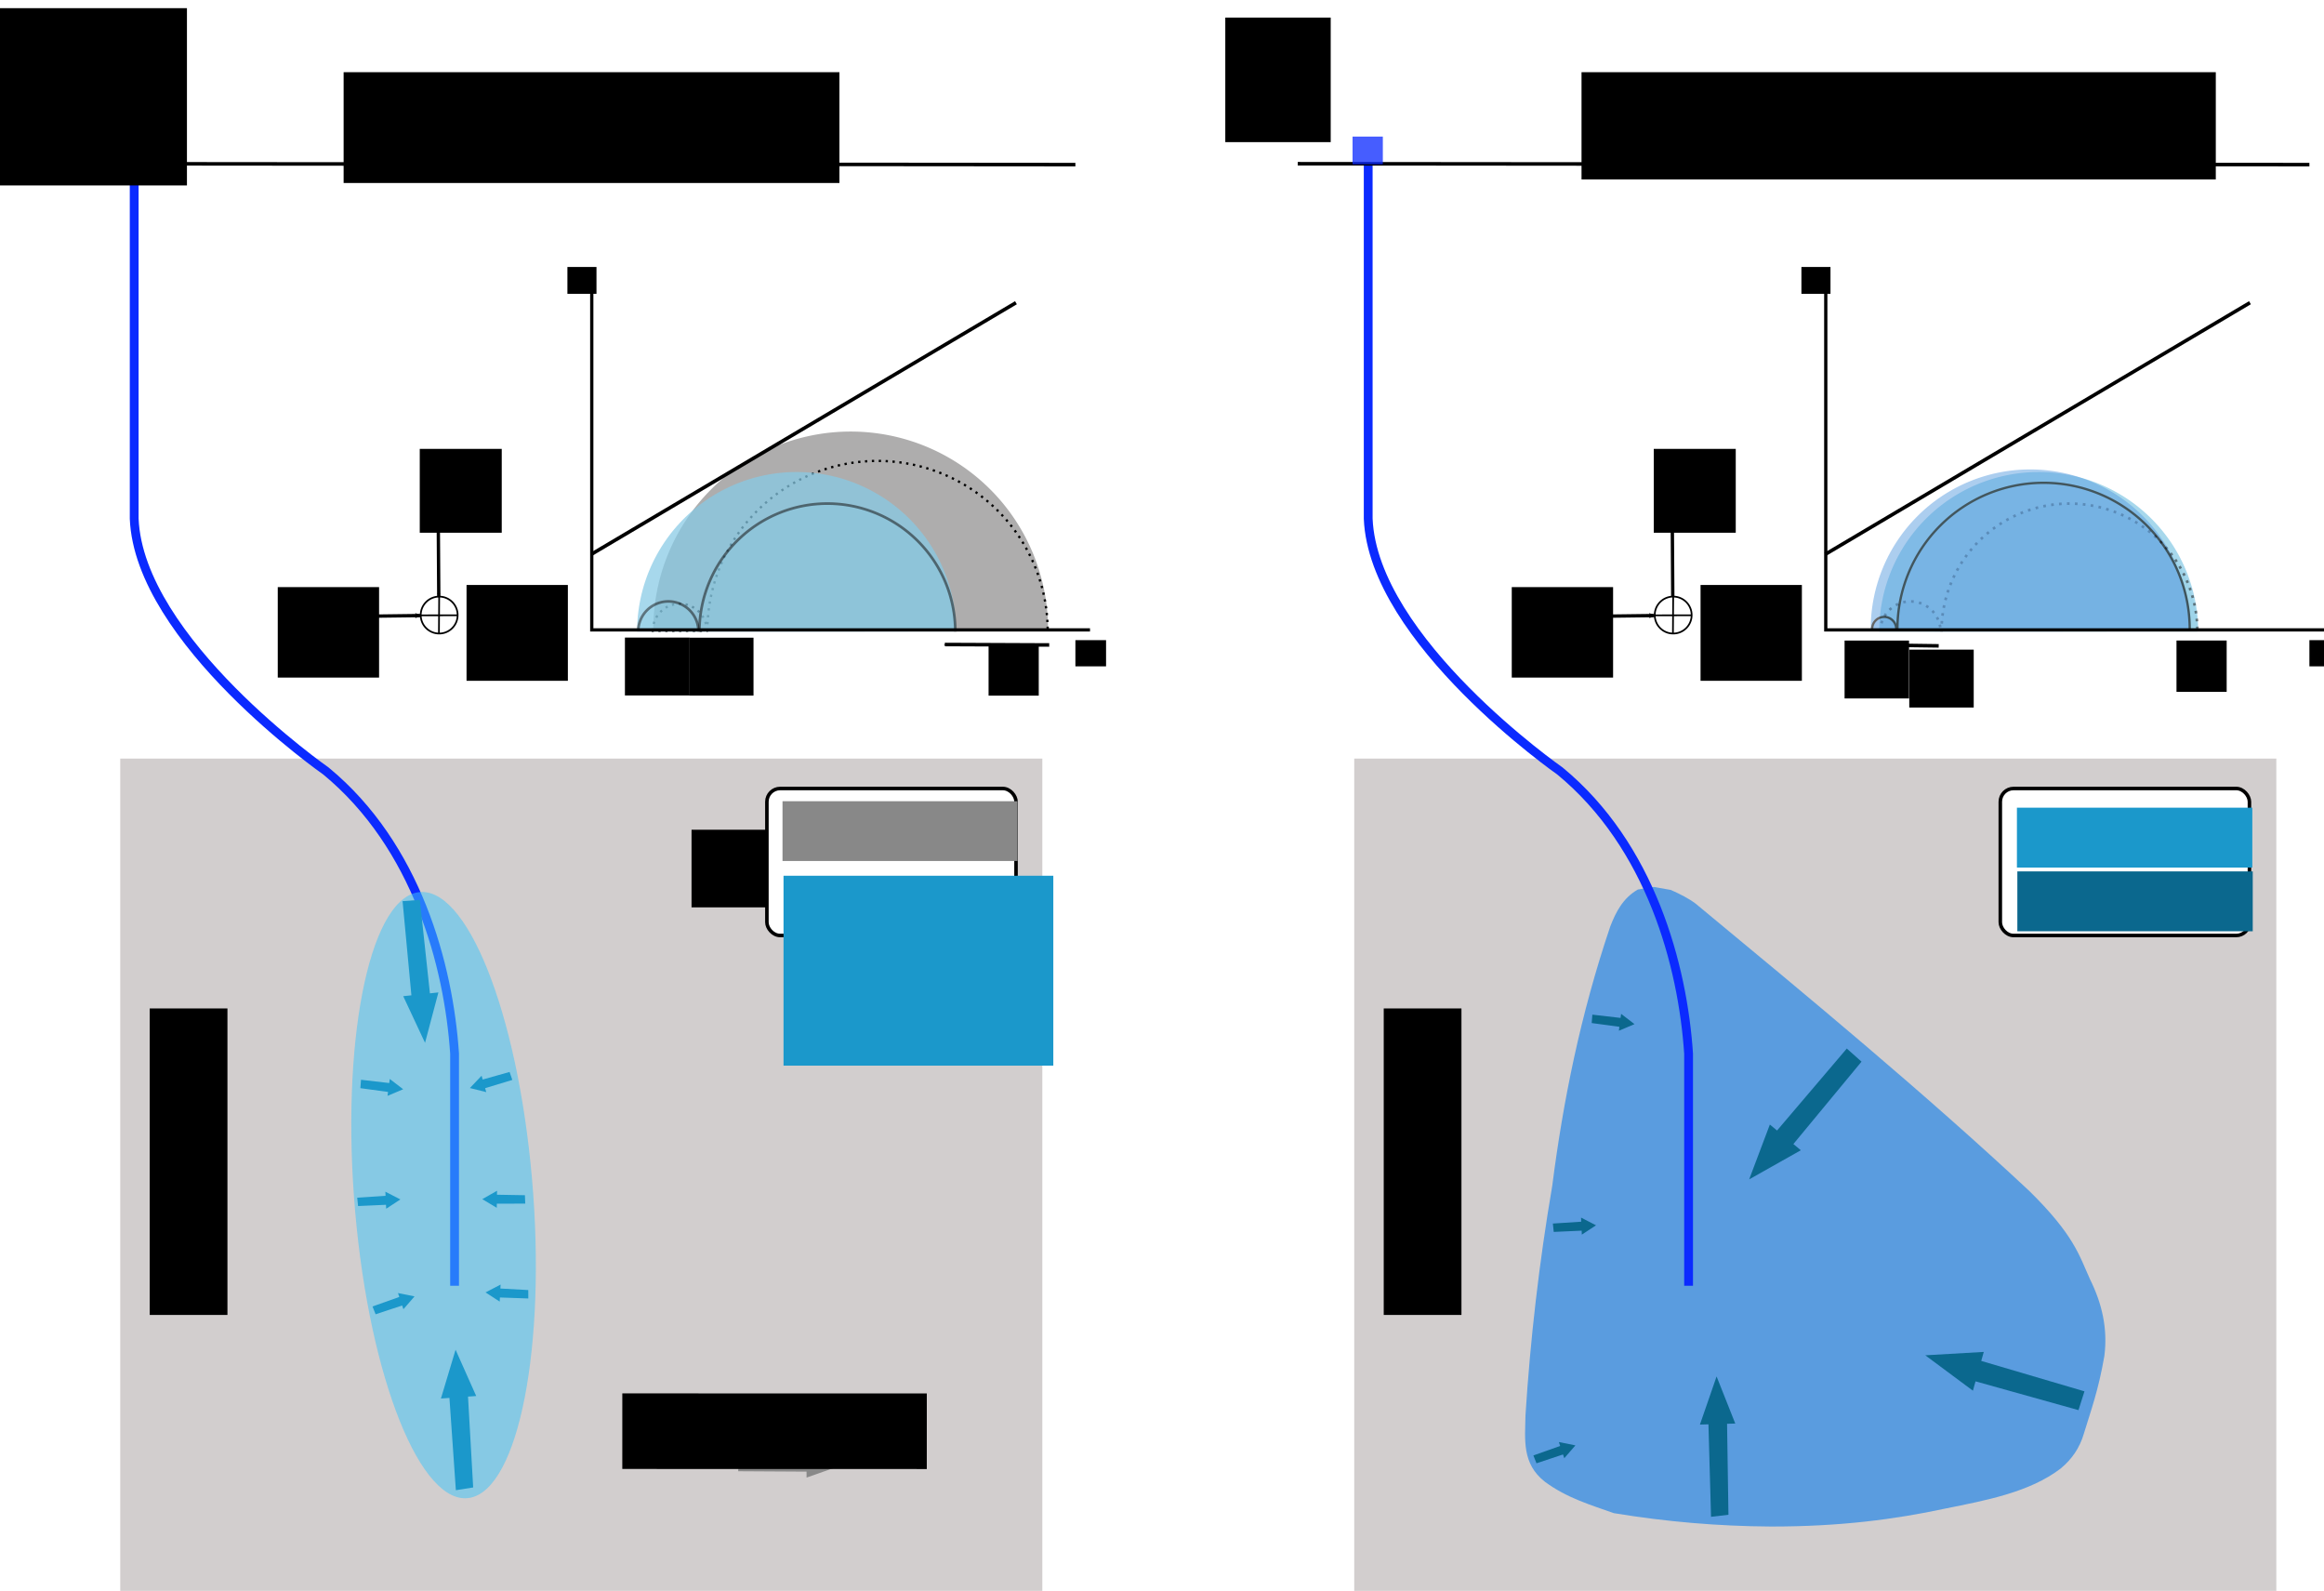 <?xml version="1.0" encoding="UTF-8" standalone="no"?>
<!-- Created with Inkscape (http://www.inkscape.org/) -->

<svg
   xmlns:dc="http://purl.org/dc/elements/1.1/"
   xmlns:cc="http://creativecommons.org/ns#"
   xmlns:rdf="http://www.w3.org/1999/02/22-rdf-syntax-ns#"
   xmlns:svg="http://www.w3.org/2000/svg"
   xmlns="http://www.w3.org/2000/svg"
   xmlns:sodipodi="http://sodipodi.sourceforge.net/DTD/sodipodi-0.dtd"
   xmlns:inkscape="http://www.inkscape.org/namespaces/inkscape"
   width="174.099mm"
   height="119.144mm"
   viewBox="0 0 174.099 119.144"
   version="1.1"
   id="svg8"
   inkscape:version="0.92.4 (unknown)"
   sodipodi:docname="res_cooling_schematic.svg"
   inkscape:export-filename="/home/chet/figures/NZ/overview_figs/res_cooling_schematic.png"
   inkscape:export-xdpi="300"
   inkscape:export-ydpi="300">
  <defs
     id="defs2">
    <marker
       inkscape:stockid="Arrow1Send"
       orient="auto"
       refY="0"
       refX="0"
       id="marker15936"
       style="overflow:visible"
       inkscape:isstock="true">
      <path
         id="path15934"
         d="M 0,0 5,-5 -12.5,0 5,5 Z"
         style="fill:#000000;fill-opacity:1;fill-rule:evenodd;stroke:#000000;stroke-width:1pt;stroke-opacity:1"
         transform="matrix(-0.2,0,0,-0.2,-1.2,0)"
         inkscape:connector-curvature="0" />
    </marker>
    <marker
       inkscape:stockid="Arrow1Send"
       orient="auto"
       refY="0"
       refX="0"
       id="Arrow1Send"
       style="overflow:visible"
       inkscape:isstock="true">
      <path
         id="path2430"
         d="M 0,0 5,-5 -12.5,0 5,5 Z"
         style="fill:#000000;fill-opacity:1;fill-rule:evenodd;stroke:#000000;stroke-width:1pt;stroke-opacity:1"
         transform="matrix(-0.2,0,0,-0.2,-1.2,0)"
         inkscape:connector-curvature="0" />
    </marker>
    <marker
       inkscape:stockid="Arrow2Mstart"
       orient="auto"
       refY="0"
       refX="0"
       id="Arrow2Mstart"
       style="overflow:visible"
       inkscape:isstock="true">
      <path
         id="path2439"
         style="fill:#000000;fill-opacity:1;fill-rule:evenodd;stroke:#000000;stroke-width:0.625;stroke-linejoin:round;stroke-opacity:1"
         d="M 8.719,4.034 -2.207,0.016 8.719,-4.002 c -1.745,2.372 -1.735,5.617 -6e-7,8.035 z"
         transform="scale(0.6)"
         inkscape:connector-curvature="0" />
    </marker>
    <marker
       inkscape:stockid="Arrow2Mend"
       orient="auto"
       refY="0"
       refX="0"
       id="marker3445"
       style="overflow:visible"
       inkscape:isstock="true">
      <path
         id="path3443"
         style="fill:#000000;fill-opacity:1;fill-rule:evenodd;stroke:#000000;stroke-width:0.625;stroke-linejoin:round;stroke-opacity:1"
         d="M 8.719,4.034 -2.207,0.016 8.719,-4.002 c -1.745,2.372 -1.735,5.617 -6e-7,8.035 z"
         transform="scale(-0.6)"
         inkscape:connector-curvature="0" />
    </marker>
    <marker
       inkscape:stockid="Arrow2Mend"
       orient="auto"
       refY="0"
       refX="0"
       id="Arrow2Mend"
       style="overflow:visible"
       inkscape:isstock="true">
      <path
         id="path2442"
         style="fill:#000000;fill-opacity:1;fill-rule:evenodd;stroke:#000000;stroke-width:0.625;stroke-linejoin:round;stroke-opacity:1"
         d="M 8.719,4.034 -2.207,0.016 8.719,-4.002 c -1.745,2.372 -1.735,5.617 -6e-7,8.035 z"
         transform="scale(-0.6)"
         inkscape:connector-curvature="0" />
    </marker>
    <marker
       inkscape:stockid="TriangleOutS"
       orient="auto"
       refY="0"
       refX="0"
       id="TriangleOutS"
       style="overflow:visible"
       inkscape:isstock="true">
      <path
         id="path2563"
         d="M 5.77,0 -2.88,5 V -5 Z"
         style="fill:#000000;fill-opacity:1;fill-rule:evenodd;stroke:#000000;stroke-width:1pt;stroke-opacity:1"
         transform="scale(0.2)"
         inkscape:connector-curvature="0" />
    </marker>
    <marker
       inkscape:stockid="TriangleOutL"
       orient="auto"
       refY="0"
       refX="0"
       id="TriangleOutL"
       style="overflow:visible"
       inkscape:isstock="true">
      <path
         id="path2557"
         d="M 5.77,0 -2.88,5 V -5 Z"
         style="fill:#000000;fill-opacity:1;fill-rule:evenodd;stroke:#000000;stroke-width:1pt;stroke-opacity:1"
         transform="scale(0.8)"
         inkscape:connector-curvature="0" />
    </marker>
    <marker
       inkscape:stockid="Arrow2Lend"
       orient="auto"
       refY="0"
       refX="0"
       id="marker3171"
       style="overflow:visible"
       inkscape:isstock="true">
      <path
         id="path3169"
         style="fill:#000000;fill-opacity:1;fill-rule:evenodd;stroke:#000000;stroke-width:0.625;stroke-linejoin:round;stroke-opacity:1"
         d="M 8.719,4.034 -2.207,0.016 8.719,-4.002 c -1.745,2.372 -1.735,5.617 -6e-7,8.035 z"
         transform="matrix(-1.1,0,0,-1.1,-1.1,0)"
         inkscape:connector-curvature="0" />
    </marker>
    <marker
       inkscape:stockid="Arrow2Lend"
       orient="auto"
       refY="0"
       refX="0"
       id="Arrow2Lend"
       style="overflow:visible"
       inkscape:isstock="true">
      <path
         id="path2436"
         style="fill:#000000;fill-opacity:1;fill-rule:evenodd;stroke:#000000;stroke-width:0.625;stroke-linejoin:round;stroke-opacity:1"
         d="M 8.719,4.034 -2.207,0.016 8.719,-4.002 c -1.745,2.372 -1.735,5.617 -6e-7,8.035 z"
         transform="matrix(-1.1,0,0,-1.1,-1.1,0)"
         inkscape:connector-curvature="0" />
    </marker>
    <marker
       inkscape:stockid="Arrow1Lend"
       orient="auto"
       refY="0"
       refX="0"
       id="Arrow1Lend"
       style="overflow:visible"
       inkscape:isstock="true">
      <path
         id="path2418"
         d="M 0,0 5,-5 -12.5,0 5,5 Z"
         style="fill:#000000;fill-opacity:1;fill-rule:evenodd;stroke:#000000;stroke-width:1pt;stroke-opacity:1"
         transform="matrix(-0.8,0,0,-0.8,-10,0)"
         inkscape:connector-curvature="0" />
    </marker>
    <marker
       inkscape:stockid="Arrow2Lstart"
       orient="auto"
       refY="0"
       refX="0"
       id="marker2757"
       style="overflow:visible"
       inkscape:isstock="true">
      <path
         id="path2755"
         style="fill:#000000;fill-opacity:1;fill-rule:evenodd;stroke:#000000;stroke-width:0.625;stroke-linejoin:round;stroke-opacity:1"
         d="M 8.719,4.034 -2.207,0.016 8.719,-4.002 c -1.745,2.372 -1.735,5.617 -6e-7,8.035 z"
         transform="matrix(1.1,0,0,1.1,1.1,0)"
         inkscape:connector-curvature="0" />
    </marker>
    <marker
       inkscape:stockid="TriangleInL"
       orient="auto"
       refY="0"
       refX="0"
       id="TriangleInL"
       style="overflow:visible"
       inkscape:isstock="true">
      <path
         id="path2548"
         d="M 5.77,0 -2.88,5 V -5 Z"
         style="fill:#000000;fill-opacity:1;fill-rule:evenodd;stroke:#000000;stroke-width:1pt;stroke-opacity:1"
         transform="scale(-0.8)"
         inkscape:connector-curvature="0" />
    </marker>
    <marker
       inkscape:stockid="Arrow2Lstart"
       orient="auto"
       refY="0"
       refX="0"
       id="Arrow2Lstart"
       style="overflow:visible"
       inkscape:isstock="true">
      <path
         id="path2433"
         style="fill:#000000;fill-opacity:1;fill-rule:evenodd;stroke:#000000;stroke-width:0.625;stroke-linejoin:round;stroke-opacity:1"
         d="M 8.719,4.034 -2.207,0.016 8.719,-4.002 c -1.745,2.372 -1.735,5.617 -6e-7,8.035 z"
         transform="matrix(1.1,0,0,1.1,1.1,0)"
         inkscape:connector-curvature="0" />
    </marker>
    <marker
       inkscape:stockid="Arrow1Lstart"
       orient="auto"
       refY="0"
       refX="0"
       id="Arrow1Lstart"
       style="overflow:visible"
       inkscape:isstock="true">
      <path
         id="path2415"
         d="M 0,0 5,-5 -12.5,0 5,5 Z"
         style="fill:#000000;fill-opacity:1;fill-rule:evenodd;stroke:#000000;stroke-width:1pt;stroke-opacity:1"
         transform="matrix(0.8,0,0,0.8,10,0)"
         inkscape:connector-curvature="0" />
    </marker>
    <marker
       inkscape:stockid="Arrow1Mstart"
       orient="auto"
       refY="0"
       refX="0"
       id="Arrow1Mstart"
       style="overflow:visible"
       inkscape:isstock="true">
      <path
         id="path5098"
         d="M 0,0 5,-5 -12.5,0 5,5 Z"
         style="fill:#000000;fill-opacity:1;fill-rule:evenodd;stroke:#000000;stroke-width:1pt;stroke-opacity:1"
         transform="matrix(0.4,0,0,0.4,4,0)"
         inkscape:connector-curvature="0" />
    </marker>
    <marker
       inkscape:stockid="Arrow2Mstart"
       orient="auto"
       refY="0"
       refX="0"
       id="marker5857"
       style="overflow:visible"
       inkscape:isstock="true">
      <path
         id="path5855"
         style="fill:#000000;fill-opacity:1;fill-rule:evenodd;stroke:#000000;stroke-width:0.625;stroke-linejoin:round;stroke-opacity:1"
         d="M 8.719,4.034 -2.207,0.016 8.719,-4.002 c -1.745,2.372 -1.735,5.617 -6e-7,8.035 z"
         transform="scale(0.6)"
         inkscape:connector-curvature="0" />
    </marker>
    <marker
       inkscape:stockid="Arrow1Mend"
       orient="auto"
       refY="0"
       refX="0"
       id="Arrow1Mend"
       style="overflow:visible"
       inkscape:isstock="true">
      <path
         id="path1838"
         d="M 0,0 5,-5 -12.5,0 5,5 Z"
         style="fill:#6dae65;fill-opacity:0.996;fill-rule:evenodd;stroke:#6dae65;stroke-width:1pt;stroke-opacity:0.996"
         transform="matrix(-0.4,0,0,-0.4,-4,0)"
         inkscape:connector-curvature="0" />
    </marker>
    <marker
       inkscape:stockid="Arrow1Mend"
       orient="auto"
       refY="0"
       refX="0"
       id="marker4839"
       style="overflow:visible"
       inkscape:isstock="true">
      <path
         id="path4837"
         d="M 0,0 5,-5 -12.5,0 5,5 Z"
         style="fill:#4462c9;fill-opacity:1;fill-rule:evenodd;stroke:#4462c9;stroke-width:1pt;stroke-opacity:1"
         transform="matrix(-0.4,0,0,-0.4,-4,0)"
         inkscape:connector-curvature="0" />
    </marker>
    <marker
       inkscape:stockid="Arrow2Mstart"
       orient="auto"
       refY="0"
       refX="0"
       id="marker5857-0"
       style="overflow:visible"
       inkscape:isstock="true">
      <path
         id="path5855-2"
         style="fill:#000000;fill-opacity:1;fill-rule:evenodd;stroke:#000000;stroke-width:0.625;stroke-linejoin:round;stroke-opacity:1"
         d="M 8.719,4.034 -2.207,0.016 8.719,-4.002 c -1.745,2.372 -1.735,5.617 -6e-7,8.035 z"
         transform="scale(0.6)"
         inkscape:connector-curvature="0" />
    </marker>
    <marker
       inkscape:stockid="Arrow1Mstart"
       orient="auto"
       refY="0"
       refX="0"
       id="Arrow1Mstart-3"
       style="overflow:visible"
       inkscape:isstock="true">
      <path
         id="path5098-7"
         d="M 0,0 5,-5 -12.5,0 5,5 Z"
         style="fill:#000000;fill-opacity:1;fill-rule:evenodd;stroke:#000000;stroke-width:1pt;stroke-opacity:1"
         transform="matrix(0.4,0,0,0.4,4,0)"
         inkscape:connector-curvature="0" />
    </marker>
    <marker
       inkscape:stockid="Arrow1Send"
       orient="auto"
       refY="0"
       refX="0"
       id="Arrow1Send-1"
       style="overflow:visible"
       inkscape:isstock="true">
      <path
         inkscape:connector-curvature="0"
         id="path2430-7"
         d="M 0,0 5,-5 -12.5,0 5,5 Z"
         style="fill:#000000;fill-opacity:1;fill-rule:evenodd;stroke:#000000;stroke-width:1pt;stroke-opacity:1"
         transform="matrix(-0.2,0,0,-0.2,-1.2,0)" />
    </marker>
    <marker
       inkscape:stockid="Arrow1Send"
       orient="auto"
       refY="0"
       refX="0"
       id="marker15936-7"
       style="overflow:visible"
       inkscape:isstock="true">
      <path
         inkscape:connector-curvature="0"
         id="path15934-7"
         d="M 0,0 5,-5 -12.5,0 5,5 Z"
         style="fill:#000000;fill-opacity:1;fill-rule:evenodd;stroke:#000000;stroke-width:1pt;stroke-opacity:1"
         transform="matrix(-0.2,0,0,-0.2,-1.2,0)" />
    </marker>
  </defs>
  <sodipodi:namedview
     id="base"
     pagecolor="#ffffff"
     bordercolor="#666666"
     borderopacity="1.0"
     inkscape:pageopacity="0.0"
     inkscape:pageshadow="2"
     inkscape:zoom="2.8"
     inkscape:cx="314.88318"
     inkscape:cy="249.67838"
     inkscape:document-units="mm"
     inkscape:current-layer="layer1"
     showgrid="false"
     inkscape:window-width="3710"
     inkscape:window-height="2112"
     inkscape:window-x="130"
     inkscape:window-y="48"
     inkscape:window-maximized="1"
     showguides="true"
     inkscape:guide-bbox="true"
     fit-margin-top="0"
     fit-margin-left="0"
     fit-margin-right="0"
     fit-margin-bottom="0">
    <sodipodi:guide
       position="51.472,71.969"
       orientation="0,1"
       id="guide2981"
       inkscape:locked="false" />
    <sodipodi:guide
       position="44.331,91.405"
       orientation="1,0"
       id="guide2983"
       inkscape:locked="false" />
    <sodipodi:guide
       position="42.937,94.901"
       orientation="1,0"
       id="guide2985"
       inkscape:locked="false" />
  </sodipodi:namedview>
  <g
     inkscape:label="Layer 1"
     inkscape:groupmode="layer"
     id="layer1"
     transform="translate(-17.35,-22.112)">
    <rect
       style="color:#000000;display:inline;overflow:visible;visibility:visible;fill:#d2cece;fill-opacity:1;fill-rule:nonzero;stroke:none;stroke-width:0.256;stroke-linecap:butt;stroke-linejoin:miter;stroke-miterlimit:4;stroke-dasharray:none;stroke-dashoffset:0;stroke-opacity:1;marker:none;enable-background:accumulate"
       id="rect846"
       width="69.076"
       height="62.329"
       x="26.358"
       y="78.926"
       ry="3.2275029e-06" />
    <path
       style="fill:none;fill-rule:evenodd;stroke:#0b2aff;stroke-width:0.66;stroke-linecap:butt;stroke-linejoin:miter;stroke-miterlimit:4;stroke-dasharray:none;stroke-opacity:1"
       d="m 27.403,34.496 v 26.458 c 0.374,9.143 14.363,18.899 14.363,18.899 6.808,5.611 9.196,14.551 9.638,21.167 l -3e-6,17.387"
       id="path834"
       inkscape:connector-curvature="0"
       sodipodi:nodetypes="ccccc" />
    <path
       style="fill:none;fill-rule:evenodd;stroke:#000000;stroke-width:0.265px;stroke-linecap:butt;stroke-linejoin:miter;stroke-opacity:1"
       d="m 22.126,34.373 75.785,0.067"
       id="path842"
       inkscape:connector-curvature="0"
       sodipodi:nodetypes="cc" />
    <rect
       style="color:#000000;display:inline;overflow:visible;visibility:visible;fill:#0b2aff;fill-opacity:0.757;fill-rule:nonzero;stroke:none;stroke-width:0.265;stroke-linecap:butt;stroke-linejoin:miter;stroke-miterlimit:4;stroke-dasharray:none;stroke-dashoffset:0;stroke-opacity:0.757;marker:none;enable-background:accumulate"
       id="rect844"
       width="2.268"
       height="2.079"
       x="26.232"
       y="32.341"
       ry="2.4856679e-06" />
    <ellipse
       style="opacity:0.525;fill:#42c4f8;fill-opacity:1;stroke:none;stroke-width:0.06;stroke-miterlimit:4;stroke-dasharray:none;stroke-dashoffset:0;stroke-opacity:1"
       id="path2372"
       cx="40.861"
       cy="119.696"
       rx="6.736"
       ry="22.759"
       transform="matrix(0.983,-0.186,0.087,0.996,0,0)" />
    <flowRoot
       xml:space="preserve"
       id="flowRoot2374"
       style="font-style:normal;font-variant:normal;font-weight:normal;font-stretch:normal;font-size:15px;line-height:16.667px;font-family:sans-serif;-inkscape-font-specification:sans-serif;letter-spacing:0px;word-spacing:0px;fill:#000000;fill-opacity:1;stroke:none;stroke-width:1px;stroke-linecap:butt;stroke-linejoin:miter;stroke-opacity:1"
       transform="matrix(0,-0.265,0.265,0,-58.363,129.96)"><flowRegion
         id="flowRegion2376"><rect
           id="rect2378"
           width="86.621"
           height="21.971"
           x="35.355"
           y="328.035" /></flowRegion><flowPara
         id="flowPara2380"
         style="font-weight:bold;fill:#888888;fill-opacity:1">Reservoir</flowPara></flowRoot>    <path
       style="opacity:1;fill:#1b98cb;fill-opacity:1;fill-rule:evenodd;stroke:none;stroke-width:0.396px;stroke-linecap:butt;stroke-linejoin:miter;stroke-opacity:1"
       d="m 48.802,89.507 -1.294,0.094 0.661,7.052 -0.612,0.065 1.634,3.493 1.001,-3.775 -0.635,0.068 z"
       id="path2987"
       inkscape:connector-curvature="0"
       sodipodi:nodetypes="cccccccc" />
    <path
       style="opacity:1;fill:#1b98cb;fill-opacity:1;fill-rule:evenodd;stroke:none;stroke-width:0.392px;stroke-linecap:butt;stroke-linejoin:miter;stroke-opacity:1"
       d="m 51.5,133.716 1.297,-0.206 -0.386,-6.804 0.613,-0.043 -1.545,-3.467 -1.097,3.654 0.637,-0.045 z"
       id="path2987-6"
       inkscape:connector-curvature="0"
       sodipodi:nodetypes="cccccccc" />
    <path
       style="opacity:1;fill:#1b98cb;fill-opacity:1;fill-rule:evenodd;stroke:none;stroke-width:0.151px;stroke-linecap:butt;stroke-linejoin:miter;stroke-opacity:1"
       d="m 44.395,102.978 -0.049,0.629 2.074,0.282 -0.039,0.294 1.172,-0.495 -1.003,-0.77 -0.041,0.305 z"
       id="path2987-6-7"
       inkscape:connector-curvature="0"
       sodipodi:nodetypes="cccccccc" />
    <path
       style="opacity:1;fill:#1b98cb;fill-opacity:1;fill-rule:evenodd;stroke:none;stroke-width:0.151px;stroke-linecap:butt;stroke-linejoin:miter;stroke-opacity:1"
       d="m 56.927,119.358 -0.002,-0.631 -2.09,-0.115 0.016,-0.296 -1.128,0.588 1.061,0.687 0.016,-0.307 z"
       id="path2987-6-7-5"
       inkscape:connector-curvature="0"
       sodipodi:nodetypes="cccccccc" />
    <path
       style="opacity:1;fill:#1b98cb;fill-opacity:1;fill-rule:evenodd;stroke:none;stroke-width:0.151px;stroke-linecap:butt;stroke-linejoin:miter;stroke-opacity:1"
       d="m 55.73,102.989 -0.206,-0.596 -2.015,0.568 -0.081,-0.285 -0.877,0.921 1.226,0.306 -0.084,-0.296 z"
       id="path2987-6-7-3"
       inkscape:connector-curvature="0"
       sodipodi:nodetypes="cccccccc" />
    <path
       style="opacity:1;fill:#1b98cb;fill-opacity:1;fill-rule:evenodd;stroke:none;stroke-width:0.151px;stroke-linecap:butt;stroke-linejoin:miter;stroke-opacity:1"
       d="m 45.256,119.956 0.233,0.586 1.987,-0.66 0.094,0.281 0.834,-0.961 -1.239,-0.25 0.098,0.292 z"
       id="path2987-6-7-56"
       inkscape:connector-curvature="0"
       sodipodi:nodetypes="cccccccc" />
    <path
       style="opacity:1;fill:#1b98cb;fill-opacity:1;fill-rule:evenodd;stroke:none;stroke-width:0.151px;stroke-linecap:butt;stroke-linejoin:miter;stroke-opacity:1"
       d="m 56.698,112.254 -0.025,-0.63 -2.093,-0.037 0.005,-0.296 -1.106,0.629 1.086,0.647 0.005,-0.308 z"
       id="path2987-6-7-2"
       inkscape:connector-curvature="0"
       sodipodi:nodetypes="cccccccc" />
    <path
       style="opacity:1;fill:#1b98cb;fill-opacity:1;fill-rule:evenodd;stroke:none;stroke-width:0.151px;stroke-linecap:butt;stroke-linejoin:miter;stroke-opacity:1"
       d="m 44.11,111.808 0.065,0.627 2.091,-0.094 0.014,0.296 1.064,-0.697 -1.124,-0.578 0.014,0.307 z"
       id="path2987-6-7-9"
       inkscape:connector-curvature="0"
       sodipodi:nodetypes="cccccccc" />
    <flowRoot
       xml:space="preserve"
       id="flowRoot5724"
       style="font-style:normal;font-variant:normal;font-weight:normal;font-stretch:normal;line-height:16.667px;font-family:sans-serif;-inkscape-font-specification:sans-serif;letter-spacing:0px;word-spacing:0px;baseline-shift:baseline;fill:#000000;fill-opacity:1;stroke:none;stroke-width:1px;stroke-linecap:butt;stroke-linejoin:miter;stroke-opacity:1"
       transform="matrix(0.25,0,0,0.25,36.912,78.357)"><flowRegion
         id="flowRegion5726"><rect
           id="rect5728"
           width="30.363"
           height="28.707"
           x="61.554"
           y="-49.741" /></flowRegion><flowPara
         id="flowPara5730"
         style="font-size:13.333px">σ<flowSpan
   style="font-size:65%;baseline-shift:sub"
   id="flowSpan5763">3</flowSpan></flowPara></flowRoot>    <flowRoot
       xml:space="preserve"
       id="flowRoot5724-7"
       style="font-style:normal;font-variant:normal;font-weight:normal;font-stretch:normal;line-height:16.667px;font-family:sans-serif;-inkscape-font-specification:sans-serif;letter-spacing:0px;word-spacing:0px;baseline-shift:baseline;fill:#000000;fill-opacity:1;stroke:none;stroke-width:1px;stroke-linecap:butt;stroke-linejoin:miter;stroke-opacity:1"
       transform="matrix(0.25,0,0,0.25,33.407,68.165)"><flowRegion
         id="flowRegion5726-3"><rect
           id="rect5728-9"
           width="24.567"
           height="25.119"
           x="61.554"
           y="-49.741" /></flowRegion><flowPara
         id="flowPara5730-0"
         style="font-size:13.333px">σ<flowSpan
   style="font-size:65%;baseline-shift:sub"
   id="flowSpan5765">1</flowSpan></flowPara></flowRoot>    <g
       id="g5794"
       transform="matrix(0.092,0,0,-0.092,11.498,88.766)"
       style="stroke-width:0.272;stroke-miterlimit:4;stroke-dasharray:none">
      <path
         d="m 431.847,-226.415 a 6.187,8.015 0 0 1 -5.422,7.954 6.187,8.015 0 0 1 -6.763,-5.986 6.187,8.015 0 0 1 3.749,-9.434 6.187,8.015 0 0 1 7.69,3.653 l -5.442,3.814 z"
         sodipodi:end="5.7872675"
         sodipodi:start="0"
         sodipodi:ry="8.0151434"
         sodipodi:rx="6.1871285"
         sodipodi:cy="-226.41527"
         sodipodi:cx="425.65942"
         sodipodi:type="arc"
         transform="scale(1,-1)"
         id="path5767"
         style="opacity:1;fill:#972a2a;fill-opacity:0;stroke:none;stroke-width:0.346;stroke-miterlimit:4;stroke-dasharray:none;stroke-dashoffset:0;stroke-opacity:1" />
      <circle
         r="15.037"
         cy="-223.808"
         cx="421.224"
         transform="scale(1,-1)"
         id="path5771"
         style="opacity:1;fill:#972a2a;fill-opacity:0;stroke:#000000;stroke-width:1.386;stroke-miterlimit:4;stroke-dasharray:none;stroke-dashoffset:0;stroke-opacity:1" />
      <path
         inkscape:connector-curvature="0"
         id="path5773"
         d="m 421.22,238.818 -0.199,-30.028"
         style="fill:none;fill-rule:evenodd;stroke:#000000;stroke-width:1.386;stroke-linecap:butt;stroke-linejoin:miter;stroke-miterlimit:4;stroke-dasharray:none;stroke-opacity:1" />
      <path
         inkscape:connector-curvature="0"
         id="path5773-2"
         d="m 436.135,223.631 -30.029,-0.053"
         style="fill:none;fill-rule:evenodd;stroke:#000000;stroke-width:1.386;stroke-linecap:butt;stroke-linejoin:miter;stroke-miterlimit:4;stroke-dasharray:none;stroke-opacity:1" />
    </g>
    <flowRoot
       xml:space="preserve"
       id="flowRoot5724-5"
       style="font-style:normal;font-variant:normal;font-weight:normal;font-stretch:normal;line-height:16.667px;font-family:sans-serif;-inkscape-font-specification:sans-serif;letter-spacing:0px;word-spacing:0px;baseline-shift:baseline;fill:#000000;fill-opacity:1;stroke:none;stroke-width:1px;stroke-linecap:butt;stroke-linejoin:miter;stroke-opacity:1"
       transform="matrix(0.25,0,0,0.236,22.769,77.821)"><flowRegion
         id="flowRegion5726-0"><rect
           id="rect5728-4"
           width="30.363"
           height="28.707"
           x="61.554"
           y="-49.741" /></flowRegion><flowPara
         id="flowPara5730-1"
         style="font-size:13.333px">σ<flowSpan
   style="font-size:65%;baseline-shift:sub"
   id="flowSpan5823">2</flowSpan></flowPara></flowRoot>    <path
       style="fill:none;fill-rule:evenodd;stroke:#000000;stroke-width:0.25px;stroke-linecap:butt;stroke-linejoin:miter;stroke-opacity:1;marker-start:url(#Arrow1Mstart)"
       d="m 50.22,66.811 -0.05,-7.554"
       id="path5825"
       inkscape:connector-curvature="0" />
    <path
       style="fill:none;fill-rule:evenodd;stroke:#000000;stroke-width:0.25px;stroke-linecap:butt;stroke-linejoin:miter;stroke-opacity:1;marker-start:url(#marker5857)"
       d="m 48.831,68.212 -6.805,0.087"
       id="path5827"
       inkscape:connector-curvature="0"
       sodipodi:nodetypes="cc" />
    <g
       transform="matrix(0.271,0,0,-0.271,-55.522,138.865)"
       id="g14987">
      <path
         style="opacity:0.832;fill:#9d9c9c;fill-opacity:1;stroke:none;stroke-width:0.969;stroke-miterlimit:4;stroke-dasharray:none;stroke-dashoffset:0;stroke-opacity:1"
         id="path1726-6"
         inkscape:export-xdpi="300"
         inkscape:export-ydpi="300"
         transform="scale(1,-1)"
         sodipodi:type="arc"
         sodipodi:cx="504.05569"
         sodipodi:cy="-257.00781"
         sodipodi:rx="54.553883"
         sodipodi:ry="54.553802"
         sodipodi:start="3.1415927"
         sodipodi:end="0"
         d="m 449.502,-257.008 a 54.554,54.554 0 0 1 54.554,-54.554 54.554,54.554 0 0 1 54.554,54.554 h -54.554 z" />
      <path
         style="opacity:1;fill:none;fill-opacity:1;stroke:#000000;stroke-width:0.634;stroke-miterlimit:4;stroke-dasharray:0.634, 1.269;stroke-dashoffset:0;stroke-opacity:1"
         id="path1690-8"
         inkscape:export-xdpi="300"
         inkscape:export-ydpi="300"
         transform="scale(1,-1)"
         sodipodi:type="arc"
         sodipodi:cx="511.48291"
         sodipodi:cy="-256.41077"
         sodipodi:rx="47.034065"
         sodipodi:ry="47.03397"
         sodipodi:start="3.1415927"
         sodipodi:end="0"
         d="m 464.449,-256.411 a 47.034,47.034 0 0 1 47.034,-47.034 47.034,47.034 0 0 1 47.034,47.034"
         sodipodi:open="true" />
      <path
         style="opacity:1;fill:none;fill-opacity:1;stroke:#000000;stroke-width:0.634;stroke-miterlimit:4;stroke-dasharray:0.634, 1.269;stroke-dashoffset:0;stroke-opacity:1"
         id="path1690-3-7"
         inkscape:export-xdpi="300"
         inkscape:export-ydpi="300"
         transform="scale(1,-1)"
         sodipodi:type="arc"
         sodipodi:cx="456.81436"
         sodipodi:cy="-256.51501"
         sodipodi:rx="7.4544954"
         sodipodi:ry="7.4544806"
         sodipodi:start="3.1415927"
         sodipodi:end="0"
         d="m 449.36,-256.515 a 7.454,7.454 0 0 1 7.454,-7.454 7.454,7.454 0 0 1 7.455,7.454 h -7.455 z" />
    </g>
    <g
       style="opacity:0.876;fill:#87c9e4;fill-opacity:1"
       transform="matrix(0.26,0,0,-0.26,-46.655,136.113)"
       id="g14982">
      <path
         style="opacity:0.832;fill:#87c9e4;fill-opacity:1;stroke:none;stroke-width:0.816;stroke-miterlimit:4;stroke-dasharray:none;stroke-dashoffset:0;stroke-opacity:1"
         id="path1726-6-5"
         inkscape:export-xdpi="300"
         inkscape:export-ydpi="300"
         sodipodi:type="arc"
         sodipodi:cx="-475.70087"
         sodipodi:cy="256.54471"
         sodipodi:rx="45.955677"
         sodipodi:ry="45.955605"
         sodipodi:start="0"
         sodipodi:end="3.1401845"
         d="m -429.745,256.545 a 45.956,45.956 0 0 1 -45.923,45.956 45.956,45.956 0 0 1 -45.988,-45.891 l 45.956,-0.065 z"
         transform="scale(-1,1)" />
      <path
         style="opacity:0.54;fill:#87c9e4;fill-opacity:1;stroke:#000000;stroke-width:0.763;stroke-miterlimit:4;stroke-dasharray:none;stroke-dashoffset:0;stroke-opacity:1"
         id="path1690-8-0"
         inkscape:export-xdpi="300"
         inkscape:export-ydpi="300"
         transform="scale(1,-1)"
         sodipodi:type="arc"
         sodipodi:cx="484.55548"
         sodipodi:cy="-256.54471"
         sodipodi:rx="36.867516"
         sodipodi:ry="36.867443"
         sodipodi:start="3.1415927"
         sodipodi:end="0"
         d="m 447.688,-256.545 a 36.868,36.867 0 0 1 36.868,-36.867 36.868,36.867 0 0 1 36.868,36.867"
         sodipodi:open="true" />
      <path
         style="opacity:0.529;fill:#87c9e4;fill-opacity:1;stroke:#000000;stroke-width:0.763;stroke-miterlimit:4;stroke-dasharray:none;stroke-dashoffset:0;stroke-opacity:1"
         id="path1690-3-7-3"
         inkscape:export-xdpi="300"
         inkscape:export-ydpi="300"
         sodipodi:type="arc"
         sodipodi:cx="438.73602"
         sodipodi:cy="-256.54471"
         sodipodi:rx="8.686904"
         sodipodi:ry="8.6868849"
         sodipodi:start="3.1555553"
         sodipodi:end="0"
         d="m 430.05,-256.666 a 8.687,8.687 0 0 1 8.747,-8.565 8.687,8.687 0 0 1 8.626,8.687"
         sodipodi:open="true"
         transform="scale(1,-1)" />
    </g>
    <flowRoot
       xml:space="preserve"
       id="flowRoot5724-5-6"
       style="font-style:normal;font-variant:normal;font-weight:normal;font-stretch:normal;line-height:16.667px;font-family:sans-serif;-inkscape-font-specification:sans-serif;letter-spacing:0px;word-spacing:0px;baseline-shift:baseline;fill:#000000;fill-opacity:1;stroke:none;stroke-width:1px;stroke-linecap:butt;stroke-linejoin:miter;stroke-opacity:1"
       transform="matrix(0.159,0,0,0.151,59.183,77.381)"><flowRegion
         id="flowRegion5726-0-0"><rect
           id="rect5728-4-6"
           width="30.363"
           height="28.707"
           x="61.554"
           y="-49.741" /></flowRegion><flowPara
         id="flowPara5730-1-2"
         style="font-size:13.333px">σ<flowSpan
   style="font-size:65%;baseline-shift:sub"
   id="flowSpan5823-6">2</flowSpan></flowPara></flowRoot>    <path
       inkscape:export-ydpi="300"
       inkscape:export-xdpi="300"
       inkscape:connector-curvature="0"
       id="path1686-1"
       d="M 61.681,42.208 V 69.286 h 37.325"
       style="fill:none;fill-rule:evenodd;stroke:#000000;stroke-width:0.243;stroke-linecap:butt;stroke-linejoin:miter;stroke-miterlimit:4;stroke-dasharray:none;stroke-opacity:1" />
    <path
       inkscape:export-ydpi="300"
       inkscape:export-xdpi="300"
       sodipodi:nodetypes="cc"
       inkscape:connector-curvature="0"
       id="path1728-9"
       d="M 61.65,63.622 93.458,44.783"
       style="fill:none;fill-rule:evenodd;stroke:#000000;stroke-width:0.268;stroke-linecap:butt;stroke-linejoin:miter;stroke-miterlimit:4;stroke-dasharray:none;stroke-opacity:1" />
    <flowRoot
       inkscape:export-ydpi="300"
       inkscape:export-xdpi="300"
       transform="matrix(0.067,0,0,0.067,60.272,54.284)"
       style="font-style:normal;font-variant:normal;font-weight:normal;font-stretch:normal;font-size:15px;line-height:16.667px;font-family:sans-serif;-inkscape-font-specification:sans-serif;letter-spacing:0px;word-spacing:0px;fill:#000000;fill-opacity:1;stroke:none;stroke-width:1px;stroke-linecap:butt;stroke-linejoin:miter;stroke-opacity:1"
       id="flowRoot1730-2"
       xml:space="preserve"><flowRegion
         id="flowRegion1732-0"><rect
           y="235.377"
           x="561.786"
           height="29.286"
           width="34.286"
           id="rect1734-2" /></flowRegion><flowPara
         style="font-size:29.333px"
         id="flowPara1736-37">σ<flowSpan
   id="flowSpan1738-5"
   style="font-size:65%;baseline-shift:sub" /></flowPara></flowRoot>    <flowRoot
       inkscape:export-ydpi="300"
       inkscape:export-xdpi="300"
       transform="matrix(0.067,0,0,0.067,58.11,37.798)"
       style="font-style:normal;font-variant:normal;font-weight:normal;font-stretch:normal;font-size:15px;line-height:16.667px;font-family:sans-serif;-inkscape-font-specification:sans-serif;letter-spacing:0px;word-spacing:0px;fill:#000000;fill-opacity:1;stroke:none;stroke-width:1px;stroke-linecap:butt;stroke-linejoin:miter;stroke-opacity:1"
       id="flowRoot1798-9"
       xml:space="preserve"><flowRegion
         id="flowRegion1800-2"><rect
           y="64.305"
           x="26.071"
           height="30"
           width="32.5"
           id="rect1802-2" /></flowRegion><flowPara
         style="font-size:29.333px"
         id="flowPara1804-8">τ</flowPara></flowRoot>    <flowRoot
       xml:space="preserve"
       id="flowRoot5724-5-6-1"
       style="font-style:normal;font-variant:normal;font-weight:normal;font-stretch:normal;line-height:16.667px;font-family:sans-serif;-inkscape-font-specification:sans-serif;letter-spacing:0px;word-spacing:0px;baseline-shift:baseline;fill:#000000;fill-opacity:1;stroke:none;stroke-width:1px;stroke-linecap:butt;stroke-linejoin:miter;stroke-opacity:1"
       transform="matrix(0.159,0,0,0.151,54.378,77.372)"><flowRegion
         id="flowRegion5726-0-0-8"><rect
           id="rect5728-4-6-7"
           width="30.363"
           height="28.707"
           x="61.554"
           y="-49.741" /></flowRegion><flowPara
         id="flowPara5730-1-2-9"
         style="font-size:13.333px">σ<flowSpan
   id="flowSpan15114"
   style="font-size:65%;baseline-shift:sub">3</flowSpan></flowPara></flowRoot>    <rect
       ry="3.2275029e-06"
       y="78.926"
       x="118.801"
       height="62.329"
       width="69.076"
       id="rect846-5"
       style="color:#000000;display:inline;overflow:visible;visibility:visible;fill:#d2cece;fill-opacity:1;fill-rule:nonzero;stroke:none;stroke-width:0.256;stroke-linecap:butt;stroke-linejoin:miter;stroke-miterlimit:4;stroke-dasharray:none;stroke-dashoffset:0;stroke-opacity:1;marker:none;enable-background:accumulate" />
    <path
       sodipodi:nodetypes="ccccccccccccccccc"
       inkscape:connector-curvature="0"
       id="path15469"
       d="m 137.978,91.503 c -2.235,6.618 -3.53,13.059 -4.343,19.41 -0.985,5.769 -1.643,11.492 -2.005,17.172 -0.027,1.794 -0.302,3.646 1.47,5.011 1.653,1.215 3.407,1.719 5.145,2.339 3.92,0.646 7.84,0.979 11.76,1.002 5.198,0.007 9.34,-0.545 13.029,-1.336 3.177,-0.637 6.377,-1.243 8.686,-3.007 0.841,-0.694 1.431,-1.555 1.737,-2.606 0.532,-1.745 1.089,-3.231 1.537,-5.813 0.269,-2.06 -0.182,-3.953 -1.069,-5.746 -0.811,-1.783 -1.175,-3.297 -4.544,-6.615 -7.867,-7.345 -16.427,-14.431 -24.99,-21.515 -0.522,-0.396 -1.172,-0.728 -1.871,-1.036 l -1.268,-0.224 -1.204,0.191 c -1.129,0.65 -1.645,1.683 -2.071,2.773 z"
       style="fill:#4e97e1;fill-opacity:0.906;fill-rule:evenodd;stroke:none;stroke-width:0.265px;stroke-linecap:butt;stroke-linejoin:miter;stroke-opacity:1" />
    <path
       sodipodi:nodetypes="ccccc"
       inkscape:connector-curvature="0"
       id="path834-9"
       d="M 119.847,34.496 V 60.954 c 0.374,9.143 14.363,18.899 14.363,18.899 6.808,5.611 9.196,14.551 9.638,21.167 v 17.387"
       style="fill:none;fill-rule:evenodd;stroke:#0b2aff;stroke-width:0.66;stroke-linecap:butt;stroke-linejoin:miter;stroke-miterlimit:4;stroke-dasharray:none;stroke-opacity:1" />
    <path
       sodipodi:nodetypes="cc"
       inkscape:connector-curvature="0"
       id="path842-2"
       d="m 114.57,34.373 75.785,0.067"
       style="fill:none;fill-rule:evenodd;stroke:#000000;stroke-width:0.265px;stroke-linecap:butt;stroke-linejoin:miter;stroke-opacity:1" />
    <rect
       ry="2.4856679e-06"
       y="32.341"
       x="118.675"
       height="2.079"
       width="2.268"
       id="rect844-2"
       style="color:#000000;display:inline;overflow:visible;visibility:visible;fill:#0b2aff;fill-opacity:0.757;fill-rule:nonzero;stroke:none;stroke-width:0.265;stroke-linecap:butt;stroke-linejoin:miter;stroke-miterlimit:4;stroke-dasharray:none;stroke-dashoffset:0;stroke-opacity:0.757;marker:none;enable-background:accumulate" />
    <flowRoot
       transform="matrix(0,-0.265,0.265,0,34.081,129.96)"
       style="font-style:normal;font-variant:normal;font-weight:normal;font-stretch:normal;font-size:15px;line-height:16.667px;font-family:sans-serif;-inkscape-font-specification:sans-serif;letter-spacing:0px;word-spacing:0px;fill:#000000;fill-opacity:1;stroke:none;stroke-width:1px;stroke-linecap:butt;stroke-linejoin:miter;stroke-opacity:1"
       id="flowRoot2374-9"
       xml:space="preserve"><flowRegion
         id="flowRegion2376-7"><rect
           y="328.035"
           x="35.355"
           height="21.971"
           width="86.621"
           id="rect2378-3" /></flowRegion><flowPara
         style="font-weight:bold;fill:#888888;fill-opacity:1"
         id="flowPara2380-6">Reservoir</flowPara></flowRoot>    <path
       sodipodi:nodetypes="cccccccc"
       inkscape:connector-curvature="0"
       id="path2987-1"
       d="m 156.803,101.621 -1.103,-0.981 -5.225,6.138 -0.539,-0.447 -1.55,4.106 3.872,-2.181 -0.56,-0.464 z"
       style="opacity:1;fill:#0b688e;fill-opacity:1;fill-rule:evenodd;stroke:none;stroke-width:0.451px;stroke-linecap:butt;stroke-linejoin:miter;stroke-opacity:1" />
    <path
       sodipodi:nodetypes="cccccccc"
       inkscape:connector-curvature="0"
       id="path2987-6-2"
       d="m 145.53,135.708 1.304,-0.152 -0.103,-6.814 0.614,-0.018 -1.399,-3.528 -1.248,3.605 0.638,-0.018 z"
       style="opacity:1;fill:#0b688e;fill-opacity:1;fill-rule:evenodd;stroke:none;stroke-width:0.392px;stroke-linecap:butt;stroke-linejoin:miter;stroke-opacity:1" />
    <path
       sodipodi:nodetypes="cccccccc"
       inkscape:connector-curvature="0"
       id="path2987-6-7-93"
       d="m 136.639,98.101 -0.049,0.629 2.074,0.282 -0.039,0.294 1.172,-0.495 -1.003,-0.77 -0.041,0.305 z"
       style="opacity:1;fill:#0b688e;fill-opacity:1;fill-rule:evenodd;stroke:none;stroke-width:0.151px;stroke-linecap:butt;stroke-linejoin:miter;stroke-opacity:1" />
    <path
       sodipodi:nodetypes="cccccccc"
       inkscape:connector-curvature="0"
       id="path2987-6-7-56-4"
       d="m 132.221,131.114 0.233,0.586 1.987,-0.66 0.094,0.281 0.834,-0.961 -1.239,-0.25 0.098,0.292 z"
       style="opacity:1;fill:#0b688e;fill-opacity:1;fill-rule:evenodd;stroke:none;stroke-width:0.151px;stroke-linecap:butt;stroke-linejoin:miter;stroke-opacity:1" />
    <path
       sodipodi:nodetypes="cccccccc"
       inkscape:connector-curvature="0"
       id="path2987-6-7-9-8"
       d="m 133.681,113.746 0.065,0.627 2.091,-0.094 0.014,0.296 1.064,-0.697 -1.124,-0.578 0.014,0.307 z"
       style="opacity:1;fill:#0b688e;fill-opacity:1;fill-rule:evenodd;stroke:none;stroke-width:0.151px;stroke-linecap:butt;stroke-linejoin:miter;stroke-opacity:1" />
    <flowRoot
       xml:space="preserve"
       id="flowRoot5724-4"
       style="font-style:normal;font-variant:normal;font-weight:normal;font-stretch:normal;line-height:16.667px;font-family:sans-serif;-inkscape-font-specification:sans-serif;letter-spacing:0px;word-spacing:0px;baseline-shift:baseline;fill:#000000;fill-opacity:1;stroke:none;stroke-width:1px;stroke-linecap:butt;stroke-linejoin:miter;stroke-opacity:1"
       transform="matrix(0.25,0,0,0.25,129.356,78.357)"><flowRegion
         id="flowRegion5726-5"><rect
           id="rect5728-0"
           width="30.363"
           height="28.707"
           x="61.554"
           y="-49.741" /></flowRegion><flowPara
         id="flowPara5730-3"
         style="font-size:13.333px">σ<flowSpan
   style="font-size:65%;baseline-shift:sub"
   id="flowSpan5763-6">3</flowSpan></flowPara></flowRoot>    <flowRoot
       xml:space="preserve"
       id="flowRoot5724-7-1"
       style="font-style:normal;font-variant:normal;font-weight:normal;font-stretch:normal;line-height:16.667px;font-family:sans-serif;-inkscape-font-specification:sans-serif;letter-spacing:0px;word-spacing:0px;baseline-shift:baseline;fill:#000000;fill-opacity:1;stroke:none;stroke-width:1px;stroke-linecap:butt;stroke-linejoin:miter;stroke-opacity:1"
       transform="matrix(0.25,0,0,0.25,125.851,68.165)"><flowRegion
         id="flowRegion5726-3-0"><rect
           id="rect5728-9-6"
           width="24.567"
           height="25.119"
           x="61.554"
           y="-49.741" /></flowRegion><flowPara
         id="flowPara5730-0-3"
         style="font-size:13.333px">σ<flowSpan
   style="font-size:65%;baseline-shift:sub"
   id="flowSpan5765-2">1</flowSpan></flowPara></flowRoot>    <g
       id="g5794-0"
       transform="matrix(0.092,0,0,-0.092,103.942,88.766)"
       style="stroke-width:0.272;stroke-miterlimit:4;stroke-dasharray:none">
      <path
         d="m 431.847,-226.415 a 6.187,8.015 0 0 1 -5.422,7.954 6.187,8.015 0 0 1 -6.763,-5.986 6.187,8.015 0 0 1 3.749,-9.434 6.187,8.015 0 0 1 7.69,3.653 l -5.442,3.814 z"
         sodipodi:end="5.7872675"
         sodipodi:start="0"
         sodipodi:ry="8.0151434"
         sodipodi:rx="6.1871285"
         sodipodi:cy="-226.41527"
         sodipodi:cx="425.65942"
         sodipodi:type="arc"
         transform="scale(1,-1)"
         id="path5767-6"
         style="opacity:1;fill:#972a2a;fill-opacity:0;stroke:none;stroke-width:0.346;stroke-miterlimit:4;stroke-dasharray:none;stroke-dashoffset:0;stroke-opacity:1" />
      <circle
         r="15.037"
         cy="-223.808"
         cx="421.224"
         transform="scale(1,-1)"
         id="path5771-1"
         style="opacity:1;fill:#972a2a;fill-opacity:0;stroke:#000000;stroke-width:1.386;stroke-miterlimit:4;stroke-dasharray:none;stroke-dashoffset:0;stroke-opacity:1" />
      <path
         inkscape:connector-curvature="0"
         id="path5773-5"
         d="m 421.22,238.818 -0.199,-30.028"
         style="fill:none;fill-rule:evenodd;stroke:#000000;stroke-width:1.386;stroke-linecap:butt;stroke-linejoin:miter;stroke-miterlimit:4;stroke-dasharray:none;stroke-opacity:1" />
      <path
         inkscape:connector-curvature="0"
         id="path5773-2-5"
         d="m 436.135,223.631 -30.029,-0.053"
         style="fill:none;fill-rule:evenodd;stroke:#000000;stroke-width:1.386;stroke-linecap:butt;stroke-linejoin:miter;stroke-miterlimit:4;stroke-dasharray:none;stroke-opacity:1" />
    </g>
    <flowRoot
       xml:space="preserve"
       id="flowRoot5724-5-4"
       style="font-style:normal;font-variant:normal;font-weight:normal;font-stretch:normal;line-height:16.667px;font-family:sans-serif;-inkscape-font-specification:sans-serif;letter-spacing:0px;word-spacing:0px;baseline-shift:baseline;fill:#000000;fill-opacity:1;stroke:none;stroke-width:1px;stroke-linecap:butt;stroke-linejoin:miter;stroke-opacity:1"
       transform="matrix(0.25,0,0,0.236,115.213,77.821)"><flowRegion
         id="flowRegion5726-0-7"><rect
           id="rect5728-4-65"
           width="30.363"
           height="28.707"
           x="61.554"
           y="-49.741" /></flowRegion><flowPara
         id="flowPara5730-1-6"
         style="font-size:13.333px">σ<flowSpan
   style="font-size:65%;baseline-shift:sub"
   id="flowSpan5823-9">2</flowSpan></flowPara></flowRoot>    <path
       style="fill:none;fill-rule:evenodd;stroke:#000000;stroke-width:0.25px;stroke-linecap:butt;stroke-linejoin:miter;stroke-opacity:1;marker-start:url(#Arrow1Mstart-3)"
       d="m 142.664,66.811 -0.05,-7.554"
       id="path5825-3"
       inkscape:connector-curvature="0" />
    <path
       style="fill:none;fill-rule:evenodd;stroke:#000000;stroke-width:0.25px;stroke-linecap:butt;stroke-linejoin:miter;stroke-opacity:1;marker-start:url(#marker5857-0)"
       d="m 141.275,68.212 -6.805,0.087"
       id="path5827-7"
       inkscape:connector-curvature="0"
       sodipodi:nodetypes="cc" />
    <flowRoot
       xml:space="preserve"
       id="flowRoot5724-7-2-7"
       style="font-style:normal;font-variant:normal;font-weight:normal;font-stretch:normal;line-height:16.667px;font-family:sans-serif;-inkscape-font-specification:sans-serif;letter-spacing:0px;word-spacing:0px;baseline-shift:baseline;fill:#000000;fill-opacity:1;stroke:none;stroke-width:1px;stroke-linecap:butt;stroke-linejoin:miter;stroke-opacity:1"
       transform="matrix(0.153,0,0,0.153,170.981,77.692)"><flowRegion
         id="flowRegion5726-3-7-4"><rect
           id="rect5728-9-0-4"
           width="24.567"
           height="25.119"
           x="61.554"
           y="-49.741" /></flowRegion><flowPara
         id="flowPara5730-0-9-3"
         style="font-size:13.333px">σ<flowSpan
   style="font-size:65%;baseline-shift:sub"
   id="flowSpan5765-3-0">1</flowSpan></flowPara></flowRoot>    <path
       inkscape:export-ydpi="300"
       inkscape:export-xdpi="300"
       sodipodi:nodetypes="cc"
       inkscape:connector-curvature="0"
       id="path1728-9-9"
       d="M 154.094,63.622 185.902,44.783"
       style="fill:none;fill-rule:evenodd;stroke:#000000;stroke-width:0.268;stroke-linecap:butt;stroke-linejoin:miter;stroke-miterlimit:4;stroke-dasharray:none;stroke-opacity:1" />
    <flowRoot
       inkscape:export-ydpi="300"
       inkscape:export-xdpi="300"
       transform="matrix(0.067,0,0,0.067,152.716,54.284)"
       style="font-style:normal;font-variant:normal;font-weight:normal;font-stretch:normal;font-size:15px;line-height:16.667px;font-family:sans-serif;-inkscape-font-specification:sans-serif;letter-spacing:0px;word-spacing:0px;fill:#000000;fill-opacity:1;stroke:none;stroke-width:1px;stroke-linecap:butt;stroke-linejoin:miter;stroke-opacity:1"
       id="flowRoot1730-2-2"
       xml:space="preserve"><flowRegion
         id="flowRegion1732-0-0"><rect
           y="235.377"
           x="561.786"
           height="29.286"
           width="34.286"
           id="rect1734-2-6" /></flowRegion><flowPara
         style="font-size:29.333px"
         id="flowPara1736-37-8">σ<flowSpan
   id="flowSpan1738-5-9"
   style="font-size:65%;baseline-shift:sub" /></flowPara></flowRoot>    <flowRoot
       inkscape:export-ydpi="300"
       inkscape:export-xdpi="300"
       transform="matrix(0.067,0,0,0.067,150.554,37.798)"
       style="font-style:normal;font-variant:normal;font-weight:normal;font-stretch:normal;font-size:15px;line-height:16.667px;font-family:sans-serif;-inkscape-font-specification:sans-serif;letter-spacing:0px;word-spacing:0px;fill:#000000;fill-opacity:1;stroke:none;stroke-width:1px;stroke-linecap:butt;stroke-linejoin:miter;stroke-opacity:1"
       id="flowRoot1798-9-2"
       xml:space="preserve"><flowRegion
         id="flowRegion1800-2-6"><rect
           y="64.305"
           x="26.071"
           height="30"
           width="32.5"
           id="rect1802-2-6" /></flowRegion><flowPara
         style="font-size:29.333px"
         id="flowPara1804-8-4">τ</flowPara></flowRoot>    <flowRoot
       xml:space="preserve"
       id="flowRoot5724-5-6-1-9"
       style="font-style:normal;font-variant:normal;font-weight:normal;font-stretch:normal;line-height:16.667px;font-family:sans-serif;-inkscape-font-specification:sans-serif;letter-spacing:0px;word-spacing:0px;baseline-shift:baseline;fill:#000000;fill-opacity:1;stroke:none;stroke-width:1px;stroke-linecap:butt;stroke-linejoin:miter;stroke-opacity:1"
       transform="matrix(0.159,0,0,0.151,145.747,77.596)"><flowRegion
         id="flowRegion5726-0-0-8-5"><rect
           id="rect5728-4-6-7-0"
           width="30.363"
           height="28.707"
           x="61.554"
           y="-49.741" /></flowRegion><flowPara
         id="flowPara5730-1-2-9-4"
         style="font-size:13.333px">σ<flowSpan
   id="flowSpan15114-8"
   style="font-size:65%;baseline-shift:sub">3</flowSpan></flowPara></flowRoot>    <path
       sodipodi:nodetypes="cccccccc"
       inkscape:connector-curvature="0"
       id="path2987-1-7"
       d="m 173.057,127.719 0.447,-1.407 -7.732,-2.278 0.189,-0.674 -4.381,0.253 3.567,2.651 0.196,-0.7 z"
       style="opacity:1;fill:#0b688e;fill-opacity:1;fill-rule:evenodd;stroke:none;stroke-width:0.451px;stroke-linecap:butt;stroke-linejoin:miter;stroke-opacity:1" />
    <flowRoot
       transform="matrix(0.265,0,0,0.265,4.076,4.701)"
       style="font-style:normal;font-variant:normal;font-weight:normal;font-stretch:normal;font-size:15px;line-height:16.667px;font-family:sans-serif;-inkscape-font-specification:sans-serif;letter-spacing:0px;word-spacing:0px;fill:#000000;fill-opacity:1;stroke:none;stroke-width:1px;stroke-linecap:butt;stroke-linejoin:miter;stroke-opacity:1"
       id="flowRoot15491"
       xml:space="preserve"><flowRegion
         id="flowRegion15493"><rect
           y="86.103"
           x="147.23"
           height="31.315"
           width="140.159"
           id="rect15495" /></flowRegion><flowPara
         style="font-weight:bold"
         id="flowPara15497">Initial Injection</flowPara></flowRoot>    <flowRoot
       transform="matrix(0.265,0,0,0.265,96.812,4.701)"
       style="font-style:normal;font-variant:normal;font-weight:normal;font-stretch:normal;font-size:15px;line-height:16.667px;font-family:sans-serif;-inkscape-font-specification:sans-serif;letter-spacing:0px;word-spacing:0px;fill:#000000;fill-opacity:1;stroke:none;stroke-width:1px;stroke-linecap:butt;stroke-linejoin:miter;stroke-opacity:1"
       id="flowRoot15491-1"
       xml:space="preserve"><flowRegion
         id="flowRegion15493-7"><rect
           y="86.103"
           x="147.23"
           height="30.305"
           width="179.302"
           id="rect15495-2" /></flowRegion><flowPara
         style="font-weight:bold"
         id="flowPara15497-7">Some years later</flowPara></flowRoot>    <flowRoot
       style="font-style:normal;font-variant:normal;font-weight:normal;font-stretch:normal;font-size:3.969px;line-height:4.41px;font-family:sans-serif;-inkscape-font-specification:sans-serif;letter-spacing:0px;word-spacing:0px;fill:#000000;fill-opacity:1;stroke:none;stroke-width:0.265px;stroke-linecap:butt;stroke-linejoin:miter;stroke-opacity:1"
       id="flowRoot15523"
       xml:space="preserve"><flowRegion
         id="flowRegion15525"
         style="stroke-width:0.265px"><rect
           y="84.253"
           x="69.156"
           height="5.813"
           width="18.174"
           id="rect15527"
           style="stroke-width:0.07px" /></flowRegion><flowPara
         id="flowPara15529"
         style="stroke-width:0.265px" /></flowRoot>    <g
       id="g15782"
       transform="translate(0.869,-0.267)">
      <rect
         style="color:#000000;display:inline;overflow:visible;visibility:visible;fill:#ffffff;fill-opacity:1;fill-rule:nonzero;stroke:#000000;stroke-width:0.265;stroke-linecap:butt;stroke-linejoin:miter;stroke-miterlimit:4;stroke-dasharray:none;stroke-dashoffset:0;stroke-opacity:1;marker:none;enable-background:accumulate"
         id="rect15563"
         width="18.663"
         height="11.009"
         x="73.932"
         y="81.431"
         ry="0.992" />
      <flowRoot
         transform="translate(7.55,-0.668)"
         xml:space="preserve"
         id="flowRoot15531"
         style="font-style:normal;font-variant:normal;font-weight:normal;font-stretch:normal;font-size:3.969px;line-height:4.41px;font-family:sans-serif;-inkscape-font-specification:sans-serif;letter-spacing:0px;word-spacing:0px;fill:#888888;fill-opacity:1;stroke:none;stroke-width:0.265;stroke-linecap:butt;stroke-linejoin:miter;stroke-miterlimit:4;stroke-dasharray:none;stroke-opacity:1"><flowRegion
           id="flowRegion15533"
           style="fill:#888888;fill-opacity:1;stroke-width:0.265;stroke-miterlimit:4;stroke-dasharray:none"><rect
             id="rect15535"
             width="17.606"
             height="4.477"
             x="67.552"
             y="83.051"
             style="fill:#888888;fill-opacity:1;stroke-width:0.07;stroke-miterlimit:4;stroke-dasharray:none" /></flowRegion><flowPara
           style="stroke-width:0.265"
           id="flowPara15537">ν = 0.86</flowPara></flowRoot>      <flowRoot
         xml:space="preserve"
         id="flowRoot15531-2"
         style="font-style:normal;font-variant:normal;font-weight:normal;font-stretch:normal;font-size:15px;line-height:16.667px;font-family:sans-serif;-inkscape-font-specification:sans-serif;letter-spacing:0px;word-spacing:0px;fill:#1b98cb;fill-opacity:1;stroke:none;stroke-width:1.002;stroke-linecap:butt;stroke-linejoin:miter;stroke-miterlimit:4;stroke-dasharray:none;stroke-opacity:1"
         transform="matrix(0.265,0,0,0.265,7.519,4.784)"><flowRegion
           id="flowRegion15533-2"
           style="fill:#1b98cb;fill-opacity:1;stroke-width:1.002;stroke-miterlimit:4;stroke-dasharray:none"><rect
             id="rect15535-6"
             width="76.267"
             height="53.664"
             x="255.316"
             y="313.893"
             style="fill:#1b98cb;fill-opacity:1;stroke-width:1.002;stroke-miterlimit:4;stroke-dasharray:none" /></flowRegion><flowPara
           id="flowPara15537-1">ν = 0.80</flowPara></flowRoot>    </g>
    <g
       id="g15771"
       transform="translate(1.47,-0.601)">
      <rect
         style="color:#000000;display:inline;overflow:visible;visibility:visible;fill:#ffffff;fill-opacity:1;fill-rule:nonzero;stroke:#000000;stroke-width:0.265;stroke-linecap:butt;stroke-linejoin:miter;stroke-miterlimit:4;stroke-dasharray:none;stroke-dashoffset:0;stroke-opacity:1;marker:none;enable-background:accumulate"
         id="rect15563-0"
         width="18.663"
         height="11.009"
         x="165.73"
         y="81.765"
         ry="0.992" />
      <flowRoot
         xml:space="preserve"
         id="flowRoot15531-6"
         style="font-style:normal;font-variant:normal;font-weight:normal;font-stretch:normal;font-size:15px;line-height:16.667px;font-family:sans-serif;-inkscape-font-specification:sans-serif;letter-spacing:0px;word-spacing:0px;fill:#0b688e;fill-opacity:1;stroke:none;stroke-width:1.002;stroke-linecap:butt;stroke-linejoin:miter;stroke-miterlimit:4;stroke-dasharray:none;stroke-opacity:1"
         transform="matrix(0.265,0,0,0.265,99.348,4.792)"><flowRegion
           id="flowRegion15533-1"
           style="fill:#0b688e;fill-opacity:1;stroke-width:1.002;stroke-miterlimit:4;stroke-dasharray:none"><rect
             id="rect15535-5"
             width="66.544"
             height="16.92"
             x="255.316"
             y="313.893"
             style="fill:#0b688e;fill-opacity:1;stroke-width:1.002;stroke-miterlimit:4;stroke-dasharray:none" /></flowRegion><flowPara
           id="flowPara15537-9">ν = 0.92</flowPara></flowRoot>      <flowRoot
         xml:space="preserve"
         id="flowRoot15531-2-4"
         style="font-style:normal;font-variant:normal;font-weight:normal;font-stretch:normal;font-size:15px;line-height:16.667px;font-family:sans-serif;-inkscape-font-specification:sans-serif;letter-spacing:0px;word-spacing:0px;fill:#1b98cb;fill-opacity:1;stroke:none;stroke-width:1.002;stroke-linecap:butt;stroke-linejoin:miter;stroke-miterlimit:4;stroke-dasharray:none;stroke-opacity:1"
         transform="matrix(0.265,0,0,0.265,99.316,0.021)"><flowRegion
           id="flowRegion15533-2-9"
           style="fill:#1b98cb;fill-opacity:1;stroke-width:1.002;stroke-miterlimit:4;stroke-dasharray:none"><rect
             id="rect15535-6-0"
             width="66.544"
             height="16.92"
             x="255.316"
             y="313.893"
             style="fill:#1b98cb;fill-opacity:1;stroke-width:1.002;stroke-miterlimit:4;stroke-dasharray:none" /></flowRegion><flowPara
           id="flowPara15537-1-9">ν = 0.80</flowPara></flowRoot>    </g>
    <flowRoot
       xml:space="preserve"
       id="flowRoot5724-7-2"
       style="font-style:normal;font-variant:normal;font-weight:normal;font-stretch:normal;line-height:16.667px;font-family:sans-serif;-inkscape-font-specification:sans-serif;letter-spacing:0px;word-spacing:0px;baseline-shift:baseline;fill:#000000;fill-opacity:1;stroke:none;stroke-width:1px;stroke-linecap:butt;stroke-linejoin:miter;stroke-opacity:1"
       transform="matrix(0.153,0,0,0.153,81.99,77.977)"><flowRegion
         id="flowRegion5726-3-7"><rect
           id="rect5728-9-0"
           width="24.567"
           height="25.119"
           x="61.554"
           y="-49.741" /></flowRegion><flowPara
         id="flowPara5730-0-9"
         style="font-size:13.333px">σ<flowSpan
   style="font-size:65%;baseline-shift:sub"
   id="flowSpan5765-3">1</flowSpan></flowPara></flowRoot>    <path
       style="fill:none;fill-rule:evenodd;stroke:#000000;stroke-width:0.265px;stroke-linecap:butt;stroke-linejoin:miter;stroke-opacity:1;marker-end:url(#marker15936)"
       d="m 95.95,70.414 -7.818,-0.033"
       id="path15784"
       inkscape:connector-curvature="0"
       sodipodi:nodetypes="cc" />
    <g
       id="g19254">
      <flowRoot
         transform="matrix(0.159,0,0,0.151,150.593,78.276)"
         style="font-style:normal;font-variant:normal;font-weight:normal;font-stretch:normal;line-height:16.667px;font-family:sans-serif;-inkscape-font-specification:sans-serif;letter-spacing:0px;word-spacing:0px;baseline-shift:baseline;fill:#000000;fill-opacity:1;stroke:none;stroke-width:1px;stroke-linecap:butt;stroke-linejoin:miter;stroke-opacity:1"
         id="flowRoot5724-5-6-8"
         xml:space="preserve"><flowRegion
           id="flowRegion5726-0-0-4"><rect
             y="-49.741"
             x="61.554"
             height="28.707"
             width="30.363"
             id="rect5728-4-6-3" /></flowRegion><flowPara
           style="font-size:13.333px"
           id="flowPara5730-1-2-1">σ<flowSpan
   id="flowSpan5823-6-4"
   style="font-size:65%;baseline-shift:sub">2</flowSpan></flowPara></flowRoot>      <path
         sodipodi:nodetypes="cc"
         inkscape:connector-curvature="0"
         id="path15784-6"
         d="m 162.584,70.481 -2.451,-0.033"
         style="fill:none;fill-rule:evenodd;stroke:#000000;stroke-width:0.264px;stroke-linecap:butt;stroke-linejoin:miter;stroke-opacity:1;marker-end:url(#marker15936-7)" />
    </g>
    <g
       style="opacity:0.876;fill:#87c9e4;fill-opacity:1"
       transform="matrix(0.26,0,0,-0.26,46.395,136.113)"
       id="g14982-1">
      <path
         style="opacity:0.832;fill:#87c9e4;fill-opacity:1;stroke:none;stroke-width:0.816;stroke-miterlimit:4;stroke-dasharray:none;stroke-dashoffset:0;stroke-opacity:1"
         id="path1726-6-5-1"
         inkscape:export-xdpi="300"
         inkscape:export-ydpi="300"
         sodipodi:type="arc"
         sodipodi:cx="-475.70087"
         sodipodi:cy="256.54471"
         sodipodi:rx="45.955677"
         sodipodi:ry="45.955605"
         sodipodi:start="0"
         sodipodi:end="3.1401845"
         d="m -429.745,256.545 a 45.956,45.956 0 0 1 -45.923,45.956 45.956,45.956 0 0 1 -45.988,-45.891 l 45.956,-0.065 z"
         transform="scale(-1,1)" />
      <path
         style="opacity:0.54;fill:#87c9e4;fill-opacity:1;stroke:#000000;stroke-width:0.763;stroke-miterlimit:4;stroke-dasharray:0.763, 1.525;stroke-dashoffset:0;stroke-opacity:1"
         id="path1690-8-0-5"
         inkscape:export-xdpi="300"
         inkscape:export-ydpi="300"
         transform="scale(1,-1)"
         sodipodi:type="arc"
         sodipodi:cx="484.55548"
         sodipodi:cy="-256.54471"
         sodipodi:rx="36.867516"
         sodipodi:ry="36.867443"
         sodipodi:start="3.1415927"
         sodipodi:end="0"
         d="m 447.688,-256.545 a 36.868,36.867 0 0 1 36.868,-36.867 36.868,36.867 0 0 1 36.868,36.867"
         sodipodi:open="true" />
      <path
         style="opacity:0.529;fill:#87c9e4;fill-opacity:1;stroke:#000000;stroke-width:0.763;stroke-miterlimit:4;stroke-dasharray:0.763, 1.525;stroke-dashoffset:0;stroke-opacity:1"
         id="path1690-3-7-3-9"
         inkscape:export-xdpi="300"
         inkscape:export-ydpi="300"
         sodipodi:type="arc"
         sodipodi:cx="438.73602"
         sodipodi:cy="-256.54471"
         sodipodi:rx="8.686904"
         sodipodi:ry="8.6868849"
         sodipodi:start="3.1555553"
         sodipodi:end="0"
         d="m 430.05,-256.666 a 8.687,8.687 0 0 1 8.747,-8.565 8.687,8.687 0 0 1 8.626,8.687"
         sodipodi:open="true"
         transform="scale(1,-1)" />
    </g>
    <g
       style="opacity:0.605;fill:#5a9cdf;fill-opacity:1"
       transform="matrix(0.219,0,0,-0.219,59.575,125.37)"
       id="g14987-5">
      <path
         style="opacity:0.832;fill:#5a9cdf;fill-opacity:1;stroke:none;stroke-width:0.969;stroke-miterlimit:4;stroke-dasharray:none;stroke-dashoffset:0;stroke-opacity:1"
         id="path1726-6-2"
         inkscape:export-xdpi="300"
         inkscape:export-ydpi="300"
         transform="scale(1,-1)"
         sodipodi:type="arc"
         sodipodi:cx="501.66565"
         sodipodi:cy="-256.40747"
         sodipodi:rx="54.553883"
         sodipodi:ry="54.553802"
         sodipodi:start="3.1415927"
         sodipodi:end="0"
         d="m 447.112,-256.407 a 54.554,54.554 0 0 1 54.554,-54.554 54.554,54.554 0 0 1 54.554,54.554 h -54.554 z" />
      <path
         style="opacity:1;fill:#5a9cdf;fill-opacity:1;stroke:#000000;stroke-width:0.786;stroke-miterlimit:4;stroke-dasharray:none;stroke-dashoffset:0;stroke-opacity:1"
         id="path1690-8-5"
         inkscape:export-xdpi="300"
         inkscape:export-ydpi="300"
         transform="scale(1,-1)"
         sodipodi:type="arc"
         sodipodi:cx="506.23602"
         sodipodi:cy="-256.40417"
         sodipodi:rx="49.986641"
         sodipodi:ry="49.986534"
         sodipodi:start="3.1415927"
         sodipodi:end="0"
         d="m 456.249,-256.404 a 49.987,49.987 0 0 1 49.987,-49.987 49.987,49.987 0 0 1 49.987,49.987"
         sodipodi:open="true" />
      <path
         style="opacity:1;fill:#5a9cdf;fill-opacity:1;stroke:#000000;stroke-width:0.786;stroke-miterlimit:4;stroke-dasharray:none;stroke-dashoffset:0;stroke-opacity:1"
         id="path1690-3-7-4"
         inkscape:export-xdpi="300"
         inkscape:export-ydpi="300"
         transform="scale(1,-1)"
         sodipodi:type="arc"
         sodipodi:cx="451.71704"
         sodipodi:cy="-256.40417"
         sodipodi:rx="4.1233292"
         sodipodi:ry="4.1233211"
         sodipodi:start="3.1415927"
         sodipodi:end="0"
         d="m 447.594,-256.404 a 4.123,4.123 0 0 1 4.123,-4.123 4.123,4.123 0 0 1 4.123,4.123"
         sodipodi:open="true" />
    </g>
    <path
       inkscape:export-ydpi="300"
       inkscape:export-xdpi="300"
       inkscape:connector-curvature="0"
       id="path1686-1-4"
       d="m 154.125,42.208 v 27.078 h 37.325"
       style="fill:none;fill-rule:evenodd;stroke:#000000;stroke-width:0.243;stroke-linecap:butt;stroke-linejoin:miter;stroke-miterlimit:4;stroke-dasharray:none;stroke-opacity:1" />
    <path
       style="opacity:1;fill:#888888;fill-opacity:1;fill-rule:evenodd;stroke:none;stroke-width:0.286px;stroke-linecap:butt;stroke-linejoin:miter;stroke-opacity:1"
       d="m 72.678,131.359 -0.026,0.937 5.119,0.03 0.003,0.445 2.629,-0.925 -2.643,-0.99 0.003,0.462 z"
       id="path2987-7"
       inkscape:connector-curvature="0"
       sodipodi:nodetypes="cccccccc" />
    <flowRoot
       xml:space="preserve"
       id="flowRoot2374-3"
       style="font-style:normal;font-variant:normal;font-weight:normal;font-stretch:normal;font-size:15px;line-height:16.667px;font-family:sans-serif;-inkscape-font-specification:sans-serif;letter-spacing:0px;word-spacing:0px;fill:#000000;fill-opacity:1;stroke:none;stroke-width:1px;stroke-linecap:butt;stroke-linejoin:miter;stroke-opacity:1"
       transform="matrix(0.265,6.4126435e-5,-6.4126435e-5,0.265,54.622,39.534)"><flowRegion
         id="flowRegion2376-6"><rect
           id="rect2378-5"
           width="86.077"
           height="21.359"
           x="35.355"
           y="328.035" /></flowRegion><flowPara
         id="flowPara2380-63"
         style="font-weight:bold;font-size:8px;fill:#888888;fill-opacity:1">Hydraulic gradient</flowPara></flowRoot>    <flowRoot
       xml:space="preserve"
       id="flowRoot1051"
       style="font-style:normal;font-variant:normal;font-weight:normal;font-stretch:normal;font-size:15px;line-height:16.667px;font-family:sans-serif;-inkscape-font-specification:sans-serif;letter-spacing:0px;word-spacing:0px;fill:#000000;fill-opacity:1;stroke:none;stroke-width:1px;stroke-linecap:butt;stroke-linejoin:miter;stroke-opacity:1"
       transform="matrix(0.265,0,0,0.265,26.536,26.442)"><flowRegion
         id="flowRegion1053"><rect
           id="rect1055"
           width="54.044"
           height="50.1"
           x="-35.86"
           y="-14.032" /></flowRegion><flowPara
         id="flowPara1057"
         style="font-weight:bold;font-size:26.667px">a</flowPara></flowRoot>    <flowRoot
       xml:space="preserve"
       id="flowRoot1051-3"
       style="font-style:normal;font-variant:normal;font-weight:normal;font-stretch:normal;font-size:15px;line-height:16.667px;font-family:sans-serif;-inkscape-font-specification:sans-serif;letter-spacing:0px;word-spacing:0px;fill:#000000;fill-opacity:1;stroke:none;stroke-width:1px;stroke-linecap:butt;stroke-linejoin:miter;stroke-opacity:1"
       transform="matrix(0.265,0,0,0.265,118.644,27.147)"><flowRegion
         id="flowRegion1053-6"><rect
           id="rect1055-7"
           width="29.8"
           height="35.2"
           x="-35.86"
           y="-14.032" /></flowRegion><flowPara
         id="flowPara1057-5"
         style="font-weight:bold;font-size:26.667px">b</flowPara></flowRoot>  </g>
</svg>
